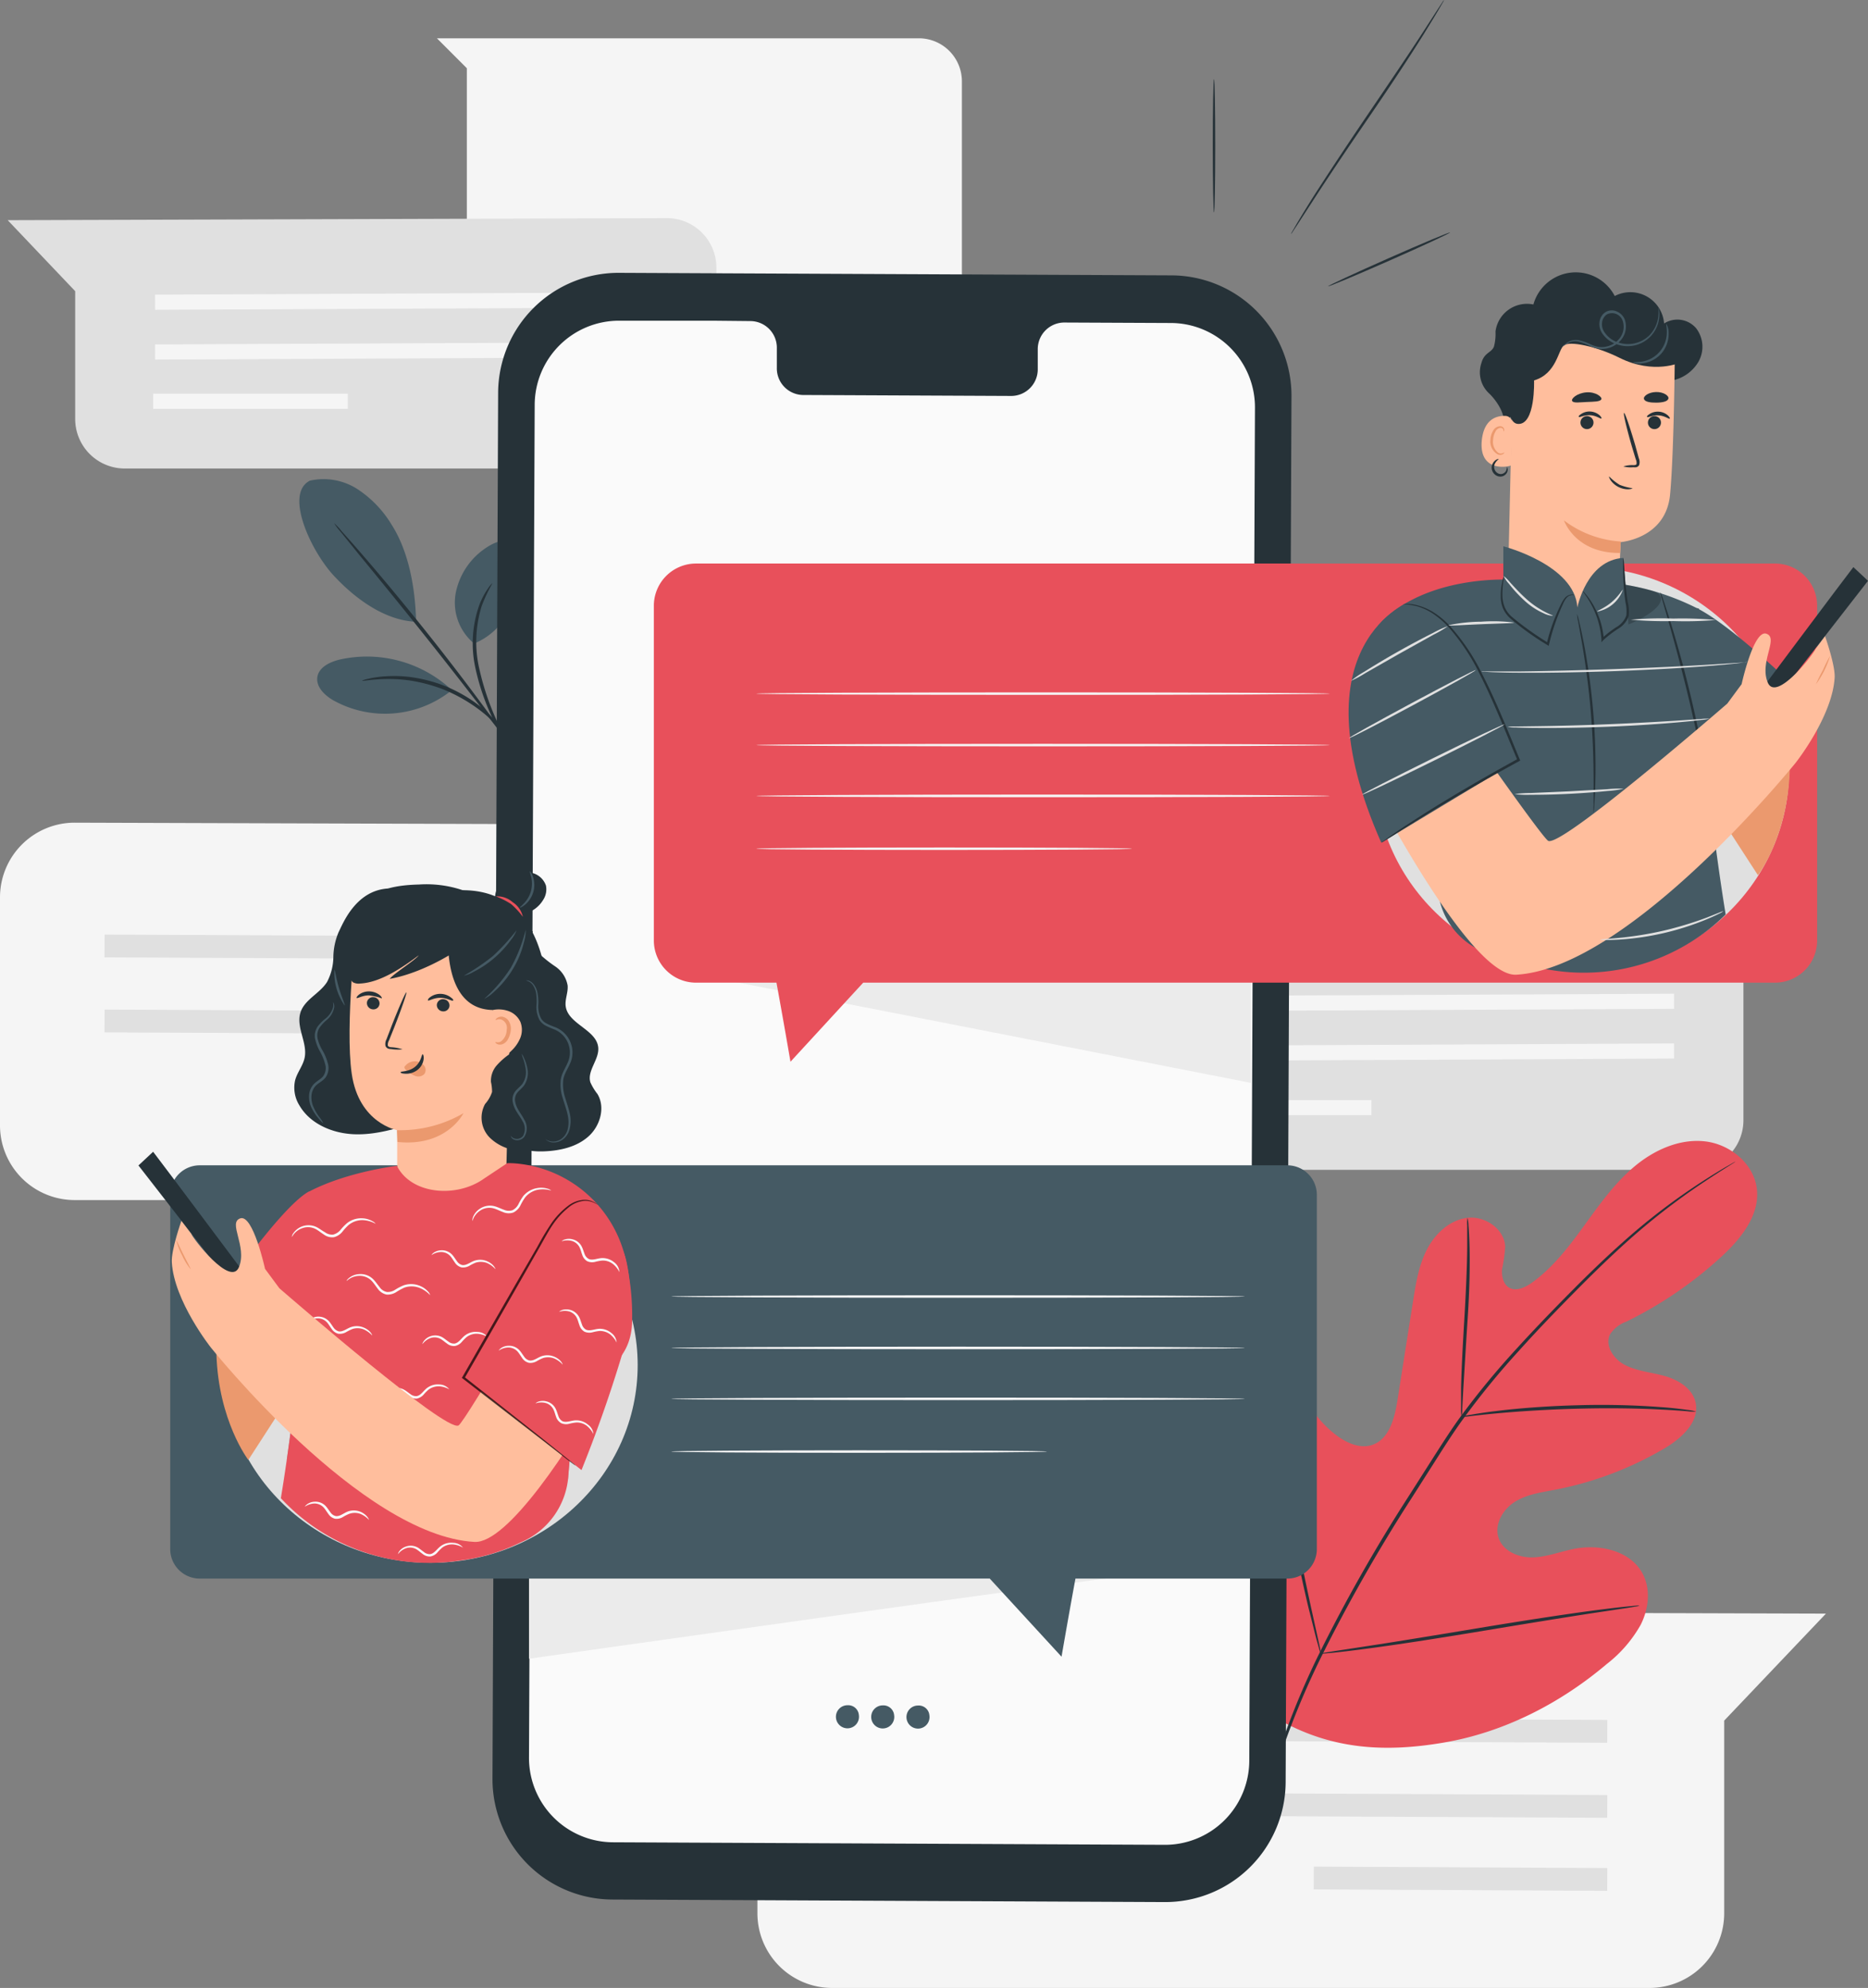 <svg xmlns="http://www.w3.org/2000/svg" viewBox="0 0 390.34 415.31"><rect x="0" y="0" width="390.34" height="415.31" fill="#808080" stroke="none"/><defs><style>.cls-1{fill:#f5f5f5;}.cls-2{fill:#e0e0e0;}.cls-3{fill:#e8505b;}.cls-4{fill:#263238;}.cls-5{fill:#455a64;}.cls-6{fill:#fafafa;}.cls-7{fill:#ebebeb;}.cls-8{fill:#eb996e;}.cls-9{fill:#ffbe9d;}.cls-10,.cls-11{opacity:0.2;}.cls-12{opacity:0.3;}.cls-13{opacity:0.7;}</style></defs><title>Asset 1</title><g id="Layer_2" data-name="Layer 2"><g id="Background_Complete" data-name="Background Complete"><path class="cls-1" d="M0,187.47v47.64a15.6,15.6,0,0,0,15.61,15.6h170.8A15.6,15.6,0,0,0,202,235.11V194.86l21.26-22.34-207.63-.65A15.6,15.6,0,0,0,0,187.47Z"/><polygon class="cls-2" points="176.84 200.73 21.84 200.01 21.86 195.25 176.86 195.96 176.84 200.73"/><polygon class="cls-2" points="176.84 216.4 21.84 215.68 21.86 210.92 176.86 211.64 176.84 216.4"/><rect class="cls-2" x="143.81" y="198.48" width="4.76" height="61.33" transform="translate(-83.67 374.2) rotate(-89.72)"/><path class="cls-1" d="M158.27,352.07v47.64a15.6,15.6,0,0,0,15.61,15.6h170.8a15.6,15.6,0,0,0,15.61-15.6V359.46l21.26-22.35-207.63-.64A15.6,15.6,0,0,0,158.27,352.07Z"/><polygon class="cls-2" points="335.85 364.09 180.86 363.37 180.87 358.61 335.87 359.32 335.85 364.09"/><polygon class="cls-2" points="335.85 379.76 180.86 379.05 180.87 374.28 335.87 375 335.85 379.76"/><rect class="cls-2" x="302.82" y="361.84" width="4.76" height="61.33" transform="translate(-88.8 695.77) rotate(-89.72)"/><path class="cls-1" d="M91.3,8H192a9,9,0,0,1,9,9V66.33a9,9,0,0,1-9,9H106.55a9,9,0,0,1-9-9V14.25Z"/><path class="cls-2" d="M149.7,55.93v31.6a10.35,10.35,0,0,1-10.35,10.35H26.06A10.36,10.36,0,0,1,15.71,87.53V60.83L1.61,46l137.71-.43A10.35,10.35,0,0,1,149.7,55.93Z"/><polygon class="cls-1" points="32.41 64.72 135.21 64.25 135.2 61.09 32.4 61.56 32.41 64.72"/><polygon class="cls-1" points="32.41 75.12 135.21 74.64 135.2 71.48 32.4 71.96 32.41 75.12"/><rect class="cls-1" x="32.41" y="81.99" width="40.68" height="3.16" transform="matrix(1, 0, 0, 1, -0.41, 0.26)"/><path class="cls-2" d="M364.31,202.44V234A10.35,10.35,0,0,1,354,244.39H240.67A10.36,10.36,0,0,1,230.32,234v-26.7l-14.1-14.82,137.71-.43A10.35,10.35,0,0,1,364.31,202.44Z"/><polygon class="cls-1" points="247.02 211.23 349.82 210.76 349.81 207.6 247.01 208.07 247.02 211.23"/><polygon class="cls-1" points="247.02 221.63 349.82 221.15 349.81 217.99 247.01 218.47 247.02 221.63"/><rect class="cls-1" x="247.02" y="228.5" width="40.68" height="3.16" transform="matrix(1, 0, 0, 1, -1.13, 1.32)"/></g><g id="Plants"><path class="cls-3" d="M267.27,359.29c-16.94-16.49-17.21-42-12.81-64.16.74-3.7,1-7.68,3.27-10.66s6.8-4.53,9.88-2.41c2.55,1.75,3.23,5.16,4.34,8.07a22,22,0,0,0,7.36,9.76c2.16,1.62,5,2.85,7.52,1.94,3.5-1.24,4.6-5.61,5.19-9.32q1.62-10.35,3.26-20.71c.58-3.7,1.19-7.48,2.91-10.8s4.8-6.17,8.48-6.58,7.71,2.33,7.86,6.07a34.84,34.84,0,0,1-.65,4.63c-.15,1.55.29,3.37,1.68,4s3.05-.13,4.34-1c4.43-3.11,7.81-7.5,11-11.89s6.36-8.9,10.49-12.41,9.46-5.95,14.81-5.38,10.45,4.76,10.94,10.18-3.42,10.23-7.42,13.91a83.87,83.87,0,0,1-19.88,13.58,6.9,6.9,0,0,0-3.39,2.62c-1.2,2.33.73,5.17,3,6.38,2.6,1.37,5.64,1.57,8.47,2.38s5.75,2.6,6.39,5.5c.9,4-2.91,7.48-6.45,9.57A71.68,71.68,0,0,1,325,311.22c-2.88.55-5.89.95-8.4,2.5s-4.37,4.67-3.48,7.49,4.17,4.22,7.11,4.15,5.74-1.19,8.63-1.77c5.4-1.08,11.9.34,14.44,5.27,1.67,3.24,1.2,7.29-.45,10.56a27.25,27.25,0,0,1-7.1,8.22c-9.72,8.23-21.41,14.22-33.88,16.38s-23.57,1.47-34.59-4.73"/><path class="cls-4" d="M264.27,375.76a164.77,164.77,0,0,1,11-29.5,335.88,335.88,0,0,1,19-33.54l5.44-8.54c1.79-2.79,3.56-5.57,5.46-8.18A167.76,167.76,0,0,1,317,281.66c4-4.39,7.9-8.4,11.6-12.13s7.24-7.12,10.58-10.08A132.68,132.68,0,0,1,356,246.65c2.1-1.35,3.76-2.35,4.89-3l1.29-.74a3,3,0,0,1,.46-.23,3.48,3.48,0,0,1-.42.29l-1.26.8c-1.11.7-2.74,1.73-4.81,3.11a141,141,0,0,0-16.63,12.94c-3.32,3-6.82,6.4-10.5,10.13s-7.59,7.76-11.54,12.15a167.79,167.79,0,0,0-11.72,14.32c-1.89,2.59-3.65,5.34-5.44,8.15s-3.59,5.65-5.43,8.53a345,345,0,0,0-19,33.45,167.62,167.62,0,0,0-11.14,29.35"/><path class="cls-4" d="M305.41,296a8.2,8.2,0,0,1-.1-1.64c0-1.05,0-2.58,0-4.46.08-3.77.36-9,.7-14.71s.56-10.93.58-14.69c0-1.88,0-3.4,0-4.45a8.46,8.46,0,0,1,.05-1.64,6.78,6.78,0,0,1,.22,1.62c.09,1.06.17,2.58.22,4.47.1,3.77,0,9-.38,14.73s-.66,10.77-.91,14.68c-.1,1.77-.18,3.26-.24,4.46A7,7,0,0,1,305.41,296Z"/><path class="cls-4" d="M354.44,294.91a10.49,10.49,0,0,1-1.94-.09c-1.23-.09-3-.23-5.24-.33-4.44-.25-10.57-.37-17.35-.2s-12.91.59-17.33,1c-2.21.2-4,.41-5.24.55a10.2,10.2,0,0,1-1.93.15,10.88,10.88,0,0,1,1.9-.42c1.22-.22,3-.51,5.22-.77,4.42-.56,10.57-1.06,17.37-1.23a167.84,167.84,0,0,1,17.39.41c2.22.16,4,.38,5.24.56A10.14,10.14,0,0,1,354.44,294.91Z"/><path class="cls-4" d="M276,345.48s-.11-.21-.24-.63-.31-1.12-.53-1.86c-.45-1.61-1-4-1.75-6.87-1.4-5.83-3.09-13.94-4.82-22.91s-3.35-17.09-4.63-22.93c-.63-2.85-1.15-5.18-1.53-6.92-.17-.76-.3-1.38-.41-1.89a2.54,2.54,0,0,1-.1-.67,2.32,2.32,0,0,1,.23.64c.15.5.32,1.11.54,1.85.45,1.61,1.05,4,1.75,6.87,1.4,5.83,3.08,13.94,4.82,22.91S272.72,330.16,274,336c.63,2.85,1.15,5.19,1.53,6.92.17.76.3,1.38.41,1.89A3.22,3.22,0,0,1,276,345.48Z"/><path class="cls-4" d="M342.59,335.46a3.22,3.22,0,0,1-.67.15l-1.94.32L332.85,337c-6,.92-14.32,2.28-23.48,3.8s-17.49,2.81-23.53,3.6c-3,.4-5.47.7-7.16.87l-2,.18a2.52,2.52,0,0,1-.68,0,2.45,2.45,0,0,1,.67-.16l1.93-.31,7.13-1.09c6-.91,14.32-2.28,23.49-3.8s17.49-2.8,23.52-3.6c3-.39,5.47-.69,7.17-.86l1.95-.19A2.3,2.3,0,0,1,342.59,335.46Z"/><path class="cls-5" d="M99.05,134.43a11.1,11.1,0,0,1-3.83-10.5,14.75,14.75,0,0,1,6.36-9.49c1.49-1,3.34-1.83,5.08-1.32a4.76,4.76,0,0,1,3.08,3.71,9.68,9.68,0,0,1-.58,5c-1.9,5.48-4.74,10.44-10.11,12.62"/><path class="cls-5" d="M94,143.79a26,26,0,0,0-23-6c-2,.48-4.35,1.56-4.68,3.63s1.51,3.84,3.33,4.89a22.25,22.25,0,0,0,24.61-2"/><path class="cls-5" d="M64.62,100.45a13.05,13.05,0,0,1,10.07,1.73,23.25,23.25,0,0,1,7.2,7.53c3.62,5.72,4.9,13.41,5.06,20.19-7.52-.31-14-6.22-17-9.42-4.85-5.06-10.55-17.16-5.31-20"/><path class="cls-4" d="M105.35,154a27.69,27.69,0,0,1-1.88-2.84,47.66,47.66,0,0,1-4.23-12.07,24,24,0,0,1,.93-12.73,16,16,0,0,1,1.82-3.45,4.47,4.47,0,0,1,.93-1.09,32.63,32.63,0,0,0-2.24,4.72A25.18,25.18,0,0,0,100,139a55.19,55.19,0,0,0,4,12"/><path class="cls-4" d="M105.42,154.11l-3.92-5.05c-3.29-4.27-7.86-10.16-13-16.6s-9.85-12.2-13.28-16.36l-4-4.95a14.29,14.29,0,0,1-1.42-1.87A12.94,12.94,0,0,1,71.41,111c1,1.11,2.47,2.75,4.23,4.79,3.54,4.08,8.33,9.8,13.47,16.24s9.63,12.39,12.82,16.75c1.59,2.17,2.87,3.95,3.72,5.19"/><path class="cls-4" d="M75.66,142.21a4.62,4.62,0,0,1,1.3-.4,12.62,12.62,0,0,1,1.57-.3,17.15,17.15,0,0,1,2.11-.22,26.64,26.64,0,0,1,5.52.21,31.52,31.52,0,0,1,6.56,1.71,31,31,0,0,1,6,3.17,27.44,27.44,0,0,1,4.21,3.57,18.36,18.36,0,0,1,1.4,1.6,11.16,11.16,0,0,1,1,1.28c.49.73.42,1.07.37,1.1a43.65,43.65,0,0,0-3.11-3.6A30.77,30.77,0,0,0,98.32,147a33.73,33.73,0,0,0-5.88-3.05,34.18,34.18,0,0,0-6.38-1.72,30.66,30.66,0,0,0-5.4-.37C77.57,141.9,75.69,142.36,75.66,142.21Z"/></g><g id="Device"><path class="cls-4" d="M243.41,397.37l-115.5-.53a25.16,25.16,0,0,1-25-25.27L104.09,82A25.16,25.16,0,0,1,129.37,57l115.5.53a25.16,25.16,0,0,1,25,25.27l-1.22,289.56A25.16,25.16,0,0,1,243.41,397.37Z"/><path class="cls-6" d="M244.7,67.48l-22.39-.1A5.56,5.56,0,0,0,216.85,73l0,4.06a5.56,5.56,0,0,1-5.46,5.66l-43.65-.2a5.56,5.56,0,0,1-5.41-5.71V72.79a5.56,5.56,0,0,0-5.41-5.71L149,67,129.43,67a17.62,17.62,0,0,0-17.7,17.55l-1.19,282.63a17.63,17.63,0,0,0,17.54,17.7l115.27.53a17.62,17.62,0,0,0,17.7-17.55l1.19-282.63A17.63,17.63,0,0,0,244.7,67.48Z"/><path class="cls-5" d="M179.47,358.3a2.41,2.41,0,1,1-2.37-2.05A2.23,2.23,0,0,1,179.47,358.3Z"/><path class="cls-5" d="M186.84,358.33a2.41,2.41,0,1,1-2.37-2.05A2.25,2.25,0,0,1,186.84,358.33Z"/><path class="cls-5" d="M194.21,358.37a2.41,2.41,0,1,1-2.37-2.06A2.23,2.23,0,0,1,194.21,358.37Z"/><path class="cls-7" d="M146.19,203.74c1.87.27,115.18,22.49,115.18,22.49V203.74Z"/><path class="cls-7" d="M110.54,346.53s123.25-17.44,122.18-16.9-122.18,0-122.18,0Z"/><path class="cls-4" d="M253.68,16.54c.14,0,.26,6.23.26,13.92s-.12,13.92-.26,13.92-.26-6.23-.26-13.92S253.53,16.54,253.68,16.54Z"/><path class="cls-4" d="M303,48.57c.06.13-5.6,2.76-12.63,5.86s-12.78,5.51-12.84,5.38,5.6-2.75,12.63-5.86S302.94,48.44,303,48.57Z"/><path class="cls-4" d="M301.75,0a2.41,2.41,0,0,1-.27.53L300.63,2c-.75,1.28-1.87,3.1-3.26,5.35-2.8,4.49-6.83,10.6-11.4,17.26s-8.64,12.72-11.51,17.16L271.06,47c-.38.58-.7,1.05-.94,1.43a2.14,2.14,0,0,1-.36.47,3.73,3.73,0,0,1,.27-.53c.22-.38.51-.87.85-1.47.75-1.28,1.87-3.11,3.27-5.36C277,37.09,281,31,285.54,24.32s8.64-12.72,11.52-17.16l3.4-5.26.93-1.42A3.06,3.06,0,0,1,301.75,0Z"/></g><g id="Speech_Bubbles" data-name="Speech Bubbles"><path class="cls-3" d="M370.89,117.73H145.45a8.82,8.82,0,0,0-8.82,8.82v69.93a8.81,8.81,0,0,0,8.82,8.81h16.8c1.35,7.31,2.93,16.52,2.93,16.52l15.2-16.52H370.89a8.81,8.81,0,0,0,8.82-8.81V126.55A8.82,8.82,0,0,0,370.89,117.73Z"/><path class="cls-1" d="M277.88,155.66c0,.15-26.83.26-59.92.26s-59.93-.11-59.93-.26,26.82-.26,59.93-.26S277.88,155.52,277.88,155.66Z"/><path class="cls-1" d="M277.88,144.91c0,.15-26.83.26-59.92.26s-59.93-.11-59.93-.26,26.82-.26,59.93-.26S277.88,144.77,277.88,144.91Z"/><path class="cls-1" d="M277.88,166.29c0,.15-26.83.26-59.92.26s-59.93-.11-59.93-.26S184.85,166,218,166,277.88,166.15,277.88,166.29Z"/><path class="cls-1" d="M236.53,177.31c0,.14-17.57.26-39.25.26s-39.25-.12-39.25-.26,17.57-.26,39.25-.26S236.53,177.16,236.53,177.31Z"/><path class="cls-5" d="M269,243.45H41.74a6.17,6.17,0,0,0-6.17,6.17v74a6.17,6.17,0,0,0,6.17,6.17H206.82l15,16.32s1.58-9.17,2.91-16.32H269a6.17,6.17,0,0,0,6.17-6.17v-74A6.17,6.17,0,0,0,269,243.45Z"/><path class="cls-1" d="M260.12,281.61c0,.14-26.84.26-59.93.26s-59.93-.12-59.93-.26,26.83-.27,59.93-.27S260.12,281.46,260.12,281.61Z"/><path class="cls-1" d="M260.12,270.86c0,.14-26.84.26-59.93.26s-59.93-.12-59.93-.26,26.83-.26,59.93-.26S260.12,270.71,260.12,270.86Z"/><path class="cls-1" d="M260.12,292.24c0,.14-26.84.26-59.93.26s-59.93-.12-59.93-.26,26.83-.26,59.93-.26S260.12,292.09,260.12,292.24Z"/><path class="cls-1" d="M218.77,303.25c0,.14-17.58.26-39.25.26s-39.26-.12-39.26-.26,17.58-.26,39.26-.26S218.77,303.1,218.77,303.25Z"/></g><g id="Character_2" data-name="Character 2"><path class="cls-4" d="M314.22,88.07c.14-1.84-1.5-4.37-3-5.83a6,6,0,0,1-1.67-6.37c.61-2.27,2.05-2.1,2.62-3.44a10.19,10.19,0,0,0,.33-3.18,6.64,6.64,0,0,1,7.92-5.64,9.19,9.19,0,0,1,17-1.77,7.07,7.07,0,0,1,10.31,5.74,5.16,5.16,0,0,1,6.7,1,6.35,6.35,0,0,1,.48,7,8.29,8.29,0,0,1-6,4,12.2,12.2,0,0,1-7.22-1.31,23.38,23.38,0,0,1-5.91-4.47"/><ellipse class="cls-2" cx="330.57" cy="160.71" rx="43.29" ry="42.28"/><path class="cls-8" d="M374,160.74l-4.79-12.29-17.18,10.79,15.31,23.6S373.6,174.76,374,160.74Z"/><path class="cls-9" d="M326.63,134.14h0a11.53,11.53,0,0,0,11.57-10.89c.25-5.09.46-10,.46-10s9.45-.69,10.32-9.92,1-30.59,1-30.59h0a32.75,32.75,0,0,0-32.9,1.43l-.9.57-1.09,47.8A11.52,11.52,0,0,0,326.63,134.14Z"/><path class="cls-4" d="M332.05,87a1.35,1.35,0,0,1,.86,1.71,1.36,1.36,0,1,1-.86-1.71Z"/><path class="cls-4" d="M334.64,87.43c-.16.15-1-.6-2.32-.68s-2.26.52-2.39.35.1-.36.52-.64a3.1,3.1,0,0,1,1.93-.48,3.2,3.2,0,0,1,1.83.74C334.59,87.07,334.71,87.37,334.64,87.43Z"/><path class="cls-4" d="M346.15,87a1.35,1.35,0,0,1,.86,1.71,1.36,1.36,0,1,1-.86-1.71Z"/><path class="cls-4" d="M348.91,87.46c-.16.15-1-.6-2.32-.68s-2.26.52-2.39.34.1-.35.52-.64a3.17,3.17,0,0,1,1.93-.47,3.13,3.13,0,0,1,1.83.74C348.86,87.09,349,87.39,348.91,87.46Z"/><path class="cls-4" d="M339.21,97.45a6.14,6.14,0,0,1,2.11-.27c.34,0,.61-.06.65-.24a1.83,1.83,0,0,0-.16-1c-.27-.87-.53-1.75-.81-2.67-1.1-3.8-1.84-6.93-1.64-7s1.24,3,2.35,6.78c.25.92.5,1.81.74,2.68a2.12,2.12,0,0,1,.08,1.4.88.88,0,0,1-.63.48,2,2,0,0,1-.58,0A6.44,6.44,0,0,1,339.21,97.45Z"/><path class="cls-8" d="M338.69,113.13a21.89,21.89,0,0,1-11.88-4.41s2.33,6.89,11.71,6.8Z"/><path class="cls-9" d="M315.94,88.32a1.41,1.41,0,0,0-1.32-1.43c-1.74-.08-4.6.55-5,5.31-.52,6.8,6.12,5.23,6.15,5S315.91,91,315.94,88.32Z"/><path class="cls-8" d="M314.35,94.53s-.13.08-.34.15a1.17,1.17,0,0,1-.89-.05A2.9,2.9,0,0,1,312,91.9a3.87,3.87,0,0,1,.46-1.67,1.37,1.37,0,0,1,1-.84.61.61,0,0,1,.68.37c.08.2,0,.33.06.35s.15-.1.12-.39a.8.8,0,0,0-.24-.45.92.92,0,0,0-.65-.22A1.69,1.69,0,0,0,312,90a3.91,3.91,0,0,0-.56,1.87A3.06,3.06,0,0,0,313,94.94a1.29,1.29,0,0,0,1.11-.09C314.32,94.69,314.37,94.55,314.35,94.53Z"/><path class="cls-4" d="M328.55,83.81c.34.44,1.52.23,3.06.17s2.73-.07,3-.54-1.16-1.63-3.14-1.47S328.17,83.36,328.55,83.81Z"/><path class="cls-4" d="M343.53,83.36c.18.59,1.31.77,2.56.76s2.37-.23,2.54-.83-1-1.42-2.57-1.39S343.34,82.78,343.53,83.36Z"/><path class="cls-4" d="M351.29,75.67s-5.61,2.71-12.9-.93c-4.79-2.39-10.37-3.55-11.6-2.59s-1.49,5.89-6.23,7.33c0,0,.33,9.41-3.42,9.08s-1.41-14.91-1.41-14.91l9.18-4.48,10-1.9,9.44,1.33,7.3,2Z"/><path class="cls-5" d="M288.48,130.11c9.81-10.08,27.07-9,27.07-9l14.31,10.24,8.11-9.44A52.35,52.35,0,0,1,354.48,127l.56.17v.11c6.27,3.41,15.16,11.58,23.63,19.52l-10.13,9.4-11.22,9.95a.26.26,0,0,1,0,.2c-.11.6,1.56,14.3,3.28,24.7a42.22,42.22,0,0,1-37.68,11.39c-4.59-.81-6.81-1.93-11.06-3a15.38,15.38,0,0,1-11.39-13.56h0c-.76-8.72-1.35-19.52-1.35-19.52"/><path class="cls-4" d="M346.94,123.69a11.27,11.27,0,0,1,.62,1.61c.36,1,.86,2.57,1.45,4.46,1.18,3.78,2.69,9.05,4.11,14.93s2.48,11.26,3.16,15.16c.34,2,.59,3.54.74,4.64a12.81,12.81,0,0,1,.19,1.71,10.37,10.37,0,0,1-.39-1.68c-.23-1.17-.53-2.72-.9-4.6-.77-3.88-1.89-9.24-3.31-15.11s-2.86-11.14-3.95-14.95l-1.3-4.5A12.34,12.34,0,0,1,346.94,123.69Z"/><path class="cls-4" d="M356.15,159.74c-.09-.11,4.19-3.75,9.56-8.12s9.79-7.83,9.88-7.72S371.4,147.65,366,152,356.24,159.85,356.15,159.74Z"/><path class="cls-10" d="M301.42,144l-8.77,28.87,3.26,1.7,3.22-8.17S302.44,149.21,301.42,144Z"/><g class="cls-11"><path d="M346,123.7c4.73,2.5-7.13,8.5-12.48,8.34l3.89-10.26S344.4,122.87,346,123.7Z"/></g><path class="cls-5" d="M314.14,121.78v-7.65s14.93,3.84,15.47,12.78c0,0,1.9-9.88,9.6-10.35l1.08,13.89-9,7.79h-9.08l-7.18-6.2-.94-9.65"/><path class="cls-4" d="M333,169.77a11,11,0,0,1,0-1.64c0-1.06,0-2.59,0-4.48,0-3.77-.1-9-.57-14.73s-1.23-10.91-1.87-14.63c-.31-1.79-.58-3.28-.78-4.4a9,9,0,0,1-.24-1.63,10.73,10.73,0,0,1,.44,1.58c.26,1,.58,2.53.95,4.38a137.4,137.4,0,0,1,2,14.66,135.58,135.58,0,0,1,.43,14.78c-.05,1.89-.13,3.42-.21,4.47A9.21,9.21,0,0,1,333,169.77Z"/><path class="cls-4" d="M328.93,124.34a1.76,1.76,0,0,0-.89.08c-.57.18-1.08.89-1.5,1.91a43.07,43.07,0,0,0-2.84,8.26l-.08.34-.3-.18c-.89-.54-1.81-1.12-2.73-1.75a52.69,52.69,0,0,1-4.84-3.68,6,6,0,0,1-1.65-2.15,6.55,6.55,0,0,1-.5-2.31,13,13,0,0,1,.33-3.34,4.74,4.74,0,0,1,.33-1.19,8.15,8.15,0,0,1-.13,1.22,16.09,16.09,0,0,0-.17,3.29,6.83,6.83,0,0,0,.53,2.15,5.71,5.71,0,0,0,1.58,2c1.41,1.18,3.05,2.41,4.81,3.61q1.38.93,2.7,1.74l-.38.16a38.47,38.47,0,0,1,3-8.29,6.22,6.22,0,0,1,.79-1.28,2,2,0,0,1,1-.65C328.62,124.07,329,124.33,328.93,124.34Z"/><path class="cls-4" d="M339.21,116.56a6.13,6.13,0,0,1,.14,1.19l.24,3.26c.11,1.37.27,3,.55,4.79a7.84,7.84,0,0,1,.18,2.94,5,5,0,0,1-2,2.5,22.09,22.09,0,0,0-3.29,2.5l-.39.45,0-.6a18,18,0,0,0-2.21-7.45c-.95-1.7-1.73-2.57-1.67-2.62s.23.18.59.59A14.05,14.05,0,0,1,332.7,126a17,17,0,0,1,2.44,7.57l-.44-.15a20.12,20.12,0,0,1,3.35-2.58,4.65,4.65,0,0,0,1.78-2.22,8,8,0,0,0-.16-2.74c-.26-1.81-.39-3.46-.45-4.84s-.08-2.5-.08-3.27A5,5,0,0,1,339.21,116.56Z"/><path class="cls-4" d="M387.28,118.48c-.61.71-22.6,30.11-22.6,30.11l3.1,1.75,22.56-29Z"/><path class="cls-9" d="M299,141.72s23.13,33.29,24.53,33.95c2.74,1.29,34.38-26.06,37.4-28.67.42-.56,1.27-1.73,3-4.06,0,0,2.5-11.43,5.16-10.55s-1.46,5.81.28,10.15,9.68-6,10-6.95l2-2.67s2.15,6.09,2,8.63c-.47,8.15-8.18,17.85-8.18,17.85s-34.63,42.89-58.35,44.23c-6.83.38-19-19-27.09-33.54a19.89,19.89,0,0,1,5.67-25.76Z"/><path class="cls-8" d="M379.44,143a32,32,0,0,1,1.48-3,31.26,31.26,0,0,1,1.5-3,19,19,0,0,1-3,6Z"/><path class="cls-5" d="M295,125.47s-24.83,8.83-6.37,50.58l28.66-17.3L313.25,149Z"/><path class="cls-4" d="M293.13,126.19a8.81,8.81,0,0,1,3,.26,12,12,0,0,1,3.26,1.37,17.47,17.47,0,0,1,3.62,3,43.4,43.4,0,0,1,6.74,10.07c2.1,4.06,4.06,8.68,6.07,13.54.6,1.46,1.19,2.89,1.76,4.25l.09.22-.21.11c-8.29,4.52-15.51,8.75-20.61,11.92-2.56,1.58-4.59,2.88-6,3.78l-1.6,1a3.43,3.43,0,0,1-.58.34,2.9,2.9,0,0,1,.52-.42c.35-.25.87-.63,1.56-1.11,1.36-1,3.37-2.29,5.9-3.92,5.06-3.25,12.26-7.54,20.55-12.08l-.11.33c-.56-1.36-1.16-2.79-1.76-4.25-2-4.85-3.95-9.47-6-13.52a44,44,0,0,0-6.58-10,18,18,0,0,0-3.5-3,12.34,12.34,0,0,0-3.16-1.43A19.77,19.77,0,0,0,293.13,126.19Z"/><path class="cls-5" d="M346.54,64.3a1.3,1.3,0,0,1,.12.43,5.31,5.31,0,0,1,.07,1.3,6.63,6.63,0,0,1-8.57,6,5.92,5.92,0,0,1-3.42-2.48,3.46,3.46,0,0,1-.51-2.26,2.87,2.87,0,0,1,1.22-2.06,2.54,2.54,0,0,1,2.4-.16,3.07,3.07,0,0,1,1.65,1.65,4.4,4.4,0,0,1-.66,4.16,5.21,5.21,0,0,1-6.56,1.42,11.24,11.24,0,0,0-2.47-.95,3.09,3.09,0,0,0-1.91.21,10.39,10.39,0,0,0-1.42.93,1.71,1.71,0,0,1,.29-.34,2.61,2.61,0,0,1,.41-.37,3.27,3.27,0,0,1,.63-.41,3.32,3.32,0,0,1,2.05-.3,11.42,11.42,0,0,1,2.57.89,6.77,6.77,0,0,0,1.44.48,4.38,4.38,0,0,0,1.61,0,4.72,4.72,0,0,0,3-1.82,3.88,3.88,0,0,0,.57-3.67,2.35,2.35,0,0,0-3.28-1.26,2.4,2.4,0,0,0-1,1.7,2.93,2.93,0,0,0,.44,1.93,5.44,5.44,0,0,0,3.11,2.28,6.42,6.42,0,0,0,6.29-1.49A6.74,6.74,0,0,0,346.53,66,14.1,14.1,0,0,0,346.54,64.3Z"/><path class="cls-4" d="M341.13,102c0,.06-.3.19-.85.22a4.45,4.45,0,0,1-2.08-.48,4.39,4.39,0,0,1-1.62-1.38c-.31-.46-.39-.79-.33-.82a11.48,11.48,0,0,0,2.18,1.74A11.74,11.74,0,0,0,341.13,102Z"/><path class="cls-4" d="M314.91,97.59s.33.44,0,1.13a1.62,1.62,0,0,1-1,.8,1.71,1.71,0,0,1-1.55-.4,1.89,1.89,0,0,1-.66-1.45,2,2,0,0,1,.46-1.2c.48-.57,1-.62,1-.56s-.36.25-.68.77a1.55,1.55,0,0,0,.24,2,1.32,1.32,0,0,0,1.1.34,1.39,1.39,0,0,0,.82-.54C314.92,98,314.83,97.6,314.91,97.59Z"/><path class="cls-5" d="M348.19,67.67a3.39,3.39,0,0,1,.48,1.83,6.26,6.26,0,0,1-1.49,4.33,6.19,6.19,0,0,1-4.07,2.08,3.28,3.28,0,0,1-1.89-.21c0-.09.73,0,1.84-.15a6.18,6.18,0,0,0,5.24-6C348.33,68.38,348.1,67.69,348.19,67.67Z"/><path class="cls-2" d="M314.37,151.34c.06.12-6.53,3.52-14.73,7.57s-14.89,7.23-15,7.1,6.53-3.51,14.73-7.57S314.3,151.21,314.37,151.34Z"/><path class="cls-2" d="M308.36,140c.07.13-5.8,3.41-13.11,7.34s-13.29,7-13.36,6.87,5.8-3.41,13.11-7.33S308.29,139.87,308.36,140Z"/><path class="cls-2" d="M302.55,130.82a21.3,21.3,0,0,1-2.93,1.74l-7.18,4-7.14,4.07a22.75,22.75,0,0,1-3,1.61,20.33,20.33,0,0,1,2.82-1.93c1.78-1.12,4.27-2.63,7.07-4.21s5.38-2.93,7.26-3.87A21,21,0,0,1,302.55,130.82Z"/><path class="cls-2" d="M324.51,128.65a4.7,4.7,0,0,1-1.93-.52,14.6,14.6,0,0,1-4-2.63,27.84,27.84,0,0,1-3.26-3.53,6.62,6.62,0,0,1-1.13-1.64,8.41,8.41,0,0,1,1.41,1.4c.83.9,1.95,2.15,3.32,3.38a18.58,18.58,0,0,0,3.86,2.69C323.81,128.35,324.54,128.58,324.51,128.65Z"/><path class="cls-2" d="M339.1,123.24a7,7,0,0,1-5.38,4.53c-.05-.15,1.49-.67,3-1.93S339,123.16,339.1,123.24Z"/><path class="cls-2" d="M365.1,138.29a2.93,2.93,0,0,1-.55.1l-1.61.2c-1.4.15-3.43.35-5.94.54-5,.4-11.95.8-19.62,1.08s-14.63.37-19.66.33c-2.51,0-4.55-.07-6-.12l-1.62-.09a2.18,2.18,0,0,1-.57-.06,2.34,2.34,0,0,1,.57,0l1.62,0,6,0c5-.06,12-.22,19.64-.49s14.6-.61,19.62-.91l5.94-.38,1.62-.1A2,2,0,0,1,365.1,138.29Z"/><path class="cls-2" d="M357.21,150.14a9.23,9.23,0,0,1-1.65.26c-1.06.14-2.6.3-4.5.47-3.81.35-9.08.72-14.92.95s-11.12.3-14.94.26c-1.91,0-3.46-.06-4.53-.11a9.22,9.22,0,0,1-1.66-.12,9.91,9.91,0,0,1,1.66-.08l4.53-.06c3.82-.05,9.1-.17,14.92-.41s11.1-.54,14.91-.79l4.51-.31A11.64,11.64,0,0,1,357.21,150.14Z"/><path class="cls-2" d="M339.28,164.77a19.45,19.45,0,0,1-3.31.47c-2.06.21-4.9.44-8.05.6s-6,.21-8.07.2a20.18,20.18,0,0,1-3.35-.14,24.25,24.25,0,0,1,3.34-.23l8.05-.35,8.05-.45A22.82,22.82,0,0,1,339.28,164.77Z"/><path class="cls-2" d="M316.37,130.06c0,.15-3.07.19-6.85.35s-6.84.37-6.85.22a32.92,32.92,0,0,1,6.83-.75A34.55,34.55,0,0,1,316.37,130.06Z"/><path class="cls-2" d="M358.55,129.52a73.56,73.56,0,0,1-8.88.23,78.15,78.15,0,0,1-8.89-.29,73.67,73.67,0,0,1,8.89-.23A77.89,77.89,0,0,1,358.55,129.52Z"/><path class="cls-2" d="M360.09,190.37a3.92,3.92,0,0,1-.91.53c-.6.31-1.49.72-2.6,1.18a57.12,57.12,0,0,1-18.32,4.22c-1.21.07-2.18.09-2.86.08a4.45,4.45,0,0,1-1-.07c0-.09,1.49-.14,3.88-.37a73.43,73.43,0,0,0,9.25-1.49,74.44,74.44,0,0,0,9-2.71C358.69,190.9,360.05,190.3,360.09,190.37Z"/></g><g id="Character_1" data-name="Character 1"><ellipse class="cls-2" cx="89.96" cy="285.19" rx="43.29" ry="41.3"/><path class="cls-4" d="M81.14,185.62c-6.87.36-9.56,7.52-10.38,9.11a13.88,13.88,0,0,0-1.1,5.24,11.5,11.5,0,0,1-1.32,5.18c-1.51,2.41-4.69,3.65-5.55,6.37-1,3.06,1.53,6.34.86,9.49-.36,1.69-1.59,3.08-2,4.76a7,7,0,0,0,.93,5.19c2.25,3.87,6.93,5.82,11.41,6s8.86-1.18,13.14-2.51"/><path class="cls-4" d="M111.36,194.52a4.28,4.28,0,0,0,1,4.42,26.59,26.59,0,0,0,3.72,3,6.08,6.08,0,0,1,2.53,3.93c.14,1.46-.6,2.91-.4,4.37.51,3.74,6.48,4.87,6.8,8.63.21,2.51-2.36,4.81-1.65,7.23a11.53,11.53,0,0,0,1.49,2.46c1.69,2.82.55,6.7-1.91,8.88s-5.87,2.95-9.15,3.09c-2.75.13-5.89-.32-7.51-2.56-1.49-2-1.19-4.83-.89-7.34,1.39-11.71,1.15-23.56.91-35.35"/><path class="cls-9" d="M83,248.75c0-6.16,0-12.64,0-12.64S75,234.7,73.5,224.33c-1.45-9.88,1-31.15,1-31.15h0c11.47-4.52,24.38-2.77,32.42,6.46h0l-1.25,50c-.15,5.8-5.25,10.3-11.47,10.1h0C87.94,259.53,82.9,254.61,83,248.75Z"/><path class="cls-4" d="M76.67,209.51a1.33,1.33,0,0,0,1.26,1.36,1.27,1.27,0,0,0,1.38-1.18,1.32,1.32,0,0,0-1.26-1.36A1.26,1.26,0,0,0,76.67,209.51Z"/><path class="cls-4" d="M74.53,208.49c.17.17,1.18-.56,2.61-.54,2.69.39,2.64.8,2.62.57.08-.07-.09-.39-.54-.73a3.71,3.71,0,0,0-2.1-.67,3.51,3.51,0,0,0-2.07.64C74.61,208.1,74.45,208.41,74.53,208.49Z"/><path class="cls-4" d="M91.28,209.93a1.34,1.34,0,0,0,1.27,1.36,1.27,1.27,0,0,0,1.38-1.18,1.33,1.33,0,0,0-1.26-1.36A1.28,1.28,0,0,0,91.28,209.93Z"/><path class="cls-4" d="M89.43,209c.16.17,1.18-.56,2.6-.54s2.47.75,2.63.58-.09-.4-.54-.73a3.66,3.66,0,0,0-2.1-.68,3.56,3.56,0,0,0-2.08.65C89.5,208.59,89.35,208.9,89.43,209Z"/><path class="cls-4" d="M84.12,219.22a9.65,9.65,0,0,0-2.31-.44c-.37,0-.71-.12-.77-.37a1.91,1.91,0,0,1,.26-1.08l1.11-2.76c1.54-3.94,2.66-7.18,2.5-7.24s-1.54,3.08-3.08,7c-.37,1-.73,1.89-1.06,2.78a2.07,2.07,0,0,0-.21,1.43,1,1,0,0,0,.59.54,2.57,2.57,0,0,0,.62.09A9,9,0,0,0,84.12,219.22Z"/><path class="cls-8" d="M82.94,236.11a26.29,26.29,0,0,0,13.9-3.54s-3.44,7.07-13.79,6Z"/><path class="cls-8" d="M84.69,222.67a2.58,2.58,0,0,1,2.31-.93,2.38,2.38,0,0,1,1.62.89,1.48,1.48,0,0,1,.09,1.7,1.73,1.73,0,0,1-1.88.46A5.56,5.56,0,0,1,85,223.68a1.63,1.63,0,0,1-.4-.43.45.45,0,0,1,0-.53"/><path class="cls-4" d="M88.31,220.26c-.23,0-.25,1.53-1.59,2.62s-3,.89-3,1.11.36.3,1.06.33a3.85,3.85,0,0,0,2.51-.84,3.37,3.37,0,0,0,1.23-2.2C88.59,220.64,88.42,220.25,88.31,220.26Z"/><path class="cls-4" d="M102.43,192.26c-3.78,5.4-13.81,11-21,12.24.83-1.11,5.24-3.82,6.08-4.93-3.25,2.43-7.91,5.68-12.23,5.9a2.54,2.54,0,0,1-1.48-.23,2,2,0,0,1-.75-1.62,43.28,43.28,0,0,1,.29-9.38,10.41,10.41,0,0,1,3.74-6.69c2.76-2.14,6.72-2.67,10.45-2.76A23.72,23.72,0,0,1,96.76,186c2.86,1.13,5.31,3.36,5.72,6"/><path class="cls-4" d="M113.29,216.45a57.4,57.4,0,0,0,1-6.92c.31-5.34-1.23-25.05-19.65-23.46l-.74,5.6S91.09,210.87,103,211a21.33,21.33,0,0,0,6,11.28s3.12-.09,4.24-5.84"/><path class="cls-9" d="M103,211a6.15,6.15,0,0,1,3.32.25,4.36,4.36,0,0,1,2.42,2.24,4.56,4.56,0,0,1,0,3.31,7.68,7.68,0,0,1-1.92,2.76,5.19,5.19,0,0,1-2,1.31,2.46,2.46,0,0,1-2.3-.38"/><path class="cls-8" d="M103.53,217.73c-.13,0,.35.71,1.36.45a2.16,2.16,0,0,0,1.26-1.08,5,5,0,0,0,.58-1.83,3,3,0,0,0-.45-2,1.94,1.94,0,0,0-1.44-.88c-1,0-1.38.69-1.26.71s.49-.28,1.17-.11a1.87,1.87,0,0,1,1.13,2.15,3.13,3.13,0,0,1-1.19,2.43C104.05,217.93,103.6,217.63,103.53,217.73Z"/><path class="cls-4" d="M105,190.23a6.28,6.28,0,0,0,8.5-2.23,4,4,0,0,0,.58-3,4.11,4.11,0,0,0-3.09-2.68,6.29,6.29,0,0,0-5.81,1.39,5.55,5.55,0,0,0-1.49,5.7,4.93,4.93,0,0,0,4.77,3.29"/><path class="cls-4" d="M106.68,220.08a14.69,14.69,0,0,0-2.86,2.47,4.91,4.91,0,0,0-1.23,3.48,9.45,9.45,0,0,1,.23,2.1,7.05,7.05,0,0,1-1.45,2.5,5.93,5.93,0,0,0,.93,7,9.66,9.66,0,0,0,6.81,2.76,6.9,6.9,0,0,0,4.18-1c1.72-1.21,2.38-3.47,2.42-5.57"/><path class="cls-5" d="M107.93,194.36a6.46,6.46,0,0,1-1.08,1.89,21.76,21.76,0,0,1-3.55,3.88,21.32,21.32,0,0,1-4.37,2.92,6.71,6.71,0,0,1-2,.79,47,47,0,0,0,6.06-4.1A45.35,45.35,0,0,0,107.93,194.36Z"/><path class="cls-5" d="M109.84,194.26a8,8,0,0,1-.34,2.52,19.92,19.92,0,0,1-2.34,5.69,20.58,20.58,0,0,1-3.93,4.74,8.17,8.17,0,0,1-2.07,1.48,31.6,31.6,0,0,0,5.56-6.48A31.49,31.49,0,0,0,109.84,194.26Z"/><path class="cls-5" d="M69.87,202.6c.15,0,.35,1.72.95,3.76s1.34,3.62,1.2,3.7a11.91,11.91,0,0,1-2.15-7.46Z"/><path class="cls-5" d="M114,238a2.89,2.89,0,0,0,1.53.49,3.08,3.08,0,0,0,1.76-.55,3.55,3.55,0,0,0,1.33-2,6.53,6.53,0,0,0,0-3c-.21-1.08-.64-2.2-1-3.43a9.08,9.08,0,0,1-.44-4c.23-1.46,1.18-2.65,1.64-4a5.2,5.2,0,0,0-3-6.45,17.53,17.53,0,0,1-1.72-.75,3.4,3.4,0,0,1-1.37-1.23,5.8,5.8,0,0,1-.62-3.14,10.77,10.77,0,0,0-.1-2.54,4.34,4.34,0,0,0-.75-1.73,2.48,2.48,0,0,0-1.35-.83,1,1,0,0,1,.44,0,2.11,2.11,0,0,1,1.06.67,4.11,4.11,0,0,1,.88,1.79,10.28,10.28,0,0,1,.19,2.61,5.39,5.39,0,0,0,.62,2.91c.55.92,1.72,1.3,2.9,1.77a5.67,5.67,0,0,1,3.34,7.06c-.52,1.44-1.43,2.58-1.63,3.89a8.73,8.73,0,0,0,.4,3.81c.35,1.2.77,2.35,1,3.48A7,7,0,0,1,119,236a3.88,3.88,0,0,1-1.53,2.16,3.3,3.3,0,0,1-1.93.52,2.36,2.36,0,0,1-1.2-.4A1,1,0,0,1,114,238Z"/><path class="cls-5" d="M106.75,237.27s.14.32.62.54a1.64,1.64,0,0,0,1.94-.52,3.06,3.06,0,0,0-.16-3.13c-.57-1.13-1.7-2.24-2-3.89a2.79,2.79,0,0,1,.55-2.31c.49-.6,1.07-1,1.44-1.5a4.33,4.33,0,0,0,.7-3.19,12.2,12.2,0,0,0-.58-2.27,3.41,3.41,0,0,1-.23-.85s.19.26.42.78a9.27,9.27,0,0,1,.75,2.28,4.63,4.63,0,0,1-.68,3.54c-.42.58-1,1-1.42,1.53a2.33,2.33,0,0,0-.44,1.9c.24,1.44,1.3,2.53,1.9,3.76a3.38,3.38,0,0,1,0,3.56,1.83,1.83,0,0,1-1.27.7,1.73,1.73,0,0,1-1.06-.21C106.74,237.67,106.74,237.26,106.75,237.27Z"/><path class="cls-5" d="M67.56,234.66a4.2,4.2,0,0,1-.82-.81A9.88,9.88,0,0,1,65,231.22a5.22,5.22,0,0,1-.42-2.19,3.79,3.79,0,0,1,.88-2.42c.62-.72,1.52-1.09,2.06-1.76a2.94,2.94,0,0,0,.41-2.57,11,11,0,0,0-1.09-2.65,9.26,9.26,0,0,1-1-2.62,3.44,3.44,0,0,1,.52-2.53,8.87,8.87,0,0,1,1.52-1.58,4.6,4.6,0,0,0,1.71-2.44,3,3,0,0,0,0-1.1s.08.07.15.26a1.82,1.82,0,0,1,.09.87,4.58,4.58,0,0,1-1.66,2.68,8.83,8.83,0,0,0-1.41,1.55,3,3,0,0,0-.4,2.21,8.78,8.78,0,0,0,1,2.47,11,11,0,0,1,1.15,2.76,3.46,3.46,0,0,1-.52,3c-.68.8-1.58,1.15-2.1,1.76a3.38,3.38,0,0,0-.81,2.12,4.9,4.9,0,0,0,.33,2,10.88,10.88,0,0,0,1.56,2.64A6.27,6.27,0,0,1,67.56,234.66Z"/><path class="cls-3" d="M109.26,191.54a16.55,16.55,0,0,0-2.44-2.65,15.8,15.8,0,0,0-3.21-1.62,4.84,4.84,0,0,1,3.52,1.21A4.91,4.91,0,0,1,109.26,191.54Z"/><path class="cls-5" d="M110.7,182c.06,0,.39.36.66,1.14a5.4,5.4,0,0,1-1.62,5.85c-.63.53-1.11.69-1.14.64s.36-.35.89-.91a6.1,6.1,0,0,0,1.46-2.55,6.36,6.36,0,0,0,.06-2.93A7.27,7.27,0,0,1,110.7,182Z"/><path class="cls-12" d="M59.92,305s24.85,23.59,39.62,19.32S118.68,309,118.68,309l.35-4-1.48-1-56.86-4.6Z"/><path class="cls-8" d="M45.22,282.88,50,270.59l17.17,10.79L51.89,305S45.66,296.9,45.22,282.88Z"/><path class="cls-3" d="M64.6,248.93c8-4.17,18.34-5.37,18.34-5.37h0c3,6,12.47,6.77,18.2,2.67L106,243a18,18,0,0,1,2,.08,25.82,25.82,0,0,1,22.86,20.56,51.34,51.34,0,0,1,1.21,13c-.63,10.93-11.94,11.91-11.94,11.91s-.58,10.8-1.35,19.52h0a16.3,16.3,0,0,1-9.89,14.12A40,40,0,0,1,96.27,326a42.35,42.35,0,0,1-37.58-13c1.72-10.4,3.36-23.88,3.24-24.48a.33.33,0,0,1,0-.2l-11.21-9.95L44.38,273s13.95-20.7,20.22-24.11"/><path class="cls-6" d="M78.5,255.67a6,6,0,0,0-2.78-.77,4.55,4.55,0,0,0-2.85,1,11.44,11.44,0,0,0-1.28,1.37,3.35,3.35,0,0,1-1.81,1.2,2.94,2.94,0,0,1-2.11-.56c-.58-.37-1.07-.78-1.58-1.07a3.46,3.46,0,0,0-2.93-.25,3.89,3.89,0,0,0-1.71,1.17c-.31.39-.43.66-.47.64a1.63,1.63,0,0,1,.31-.76,3.86,3.86,0,0,1,5-1.21c.56.3,1.06.71,1.61,1a2.46,2.46,0,0,0,1.75.49,2.93,2.93,0,0,0,1.52-1,11.25,11.25,0,0,1,1.36-1.4,4.77,4.77,0,0,1,3.16-1,4.51,4.51,0,0,1,2.14.61A1.83,1.83,0,0,1,78.5,255.67Z"/><path class="cls-6" d="M89.89,270.59A6,6,0,0,0,87.51,269a4.56,4.56,0,0,0-3,0,12.28,12.28,0,0,0-1.64.89,3.32,3.32,0,0,1-2.1.56,3,3,0,0,1-1.83-1.21c-.42-.54-.76-1.08-1.15-1.51a3.42,3.42,0,0,0-2.7-1.18,3.89,3.89,0,0,0-2,.57c-.42.27-.61.48-.65.45s.12-.28.54-.62a3.71,3.71,0,0,1,2.09-.77,3.75,3.75,0,0,1,3.07,1.23c.43.47.78,1,1.19,1.5a2.44,2.44,0,0,0,1.5,1,2.79,2.79,0,0,0,1.78-.49,11.31,11.31,0,0,1,1.73-.89,4.77,4.77,0,0,1,3.31.07,4.61,4.61,0,0,1,1.84,1.27A1.69,1.69,0,0,1,89.89,270.59Z"/><path class="cls-6" d="M115.2,248.73a6.08,6.08,0,0,0-2.87-.16,4.57,4.57,0,0,0-2.59,1.58,11.27,11.27,0,0,0-.95,1.6,3.27,3.27,0,0,1-1.52,1.56,3,3,0,0,1-2.18-.1c-.65-.24-1.21-.53-1.77-.71a3.44,3.44,0,0,0-2.92.37A4,4,0,0,0,99,254.38a7.23,7.23,0,0,1-.32.72s0-.3.14-.8a3.74,3.74,0,0,1,1.4-1.74,3.79,3.79,0,0,1,3.26-.52c.61.18,1.19.47,1.8.69a2.48,2.48,0,0,0,1.81.1,2.85,2.85,0,0,0,1.28-1.33,10.87,10.87,0,0,1,1-1.66,4.8,4.8,0,0,1,2.89-1.63,4.6,4.6,0,0,1,2.22.14A1.78,1.78,0,0,1,115.2,248.73Z"/><path class="cls-6" d="M103.52,265.14a5.08,5.08,0,0,0-1.79-1.29,3.6,3.6,0,0,0-2.31-.07,8.85,8.85,0,0,0-1.28.63,2.66,2.66,0,0,1-1.68.37,2.31,2.31,0,0,1-1.4-1c-.31-.43-.55-.86-.83-1.21a2.59,2.59,0,0,0-2-1,3.6,3.6,0,0,0-2.07.65s.09-.22.42-.48a3,3,0,0,1,1.66-.54,2.93,2.93,0,0,1,2.36,1.06c.32.38.57.81.87,1.2a1.91,1.91,0,0,0,1.09.82c.92.16,1.76-.67,2.72-.94a3.69,3.69,0,0,1,2.58.18C103.25,264.15,103.57,265.15,103.52,265.14Z"/><path class="cls-6" d="M77.77,279a5.11,5.11,0,0,0-1.8-1.28,3.5,3.5,0,0,0-2.3-.08,10.8,10.8,0,0,0-1.29.63,2.63,2.63,0,0,1-1.68.37,2.32,2.32,0,0,1-1.39-1c-.32-.43-.56-.86-.84-1.21a2.57,2.57,0,0,0-2-1,3.61,3.61,0,0,0-2.07.65s.09-.22.42-.48a3,3,0,0,1,4,.52c.32.38.57.81.86,1.2a2,2,0,0,0,1.09.82c.92.16,1.77-.67,2.73-.94a3.7,3.7,0,0,1,2.58.18C77.5,278,77.82,279,77.77,279Z"/><path class="cls-6" d="M101.84,279.27a5.13,5.13,0,0,0-2.11-.63,3.47,3.47,0,0,0-2.2.67,9.65,9.65,0,0,0-1,1,2.56,2.56,0,0,1-1.47.89,2.29,2.29,0,0,1-1.65-.51c-.44-.3-.8-.63-1.18-.87a2.62,2.62,0,0,0-2.21-.3,3.72,3.72,0,0,0-1.75,1.29s0-.24.25-.58a2.79,2.79,0,0,1,1.38-1.05,3,3,0,0,1,2.59.23c.42.26.8.59,1.21.86a1.82,1.82,0,0,0,1.29.42c.92-.15,1.45-1.2,2.27-1.77a3.69,3.69,0,0,1,2.51-.66A2.71,2.71,0,0,1,101.84,279.27Z"/><path class="cls-6" d="M93.89,290.26a4.88,4.88,0,0,0-2.12-.64,3.51,3.51,0,0,0-2.2.68,8.73,8.73,0,0,0-1,1,2.65,2.65,0,0,1-1.47.89,2.34,2.34,0,0,1-1.65-.52c-.44-.3-.81-.63-1.18-.87a2.62,2.62,0,0,0-2.21-.29,3.59,3.59,0,0,0-1.75,1.29s0-.24.24-.59a3,3,0,0,1,4-.81c.43.25.81.58,1.21.85a1.86,1.86,0,0,0,1.3.42c.92-.14,1.45-1.2,2.27-1.77a3.73,3.73,0,0,1,2.5-.66A2.7,2.7,0,0,1,93.89,290.26Z"/><path class="cls-6" d="M77.09,317.52a5.06,5.06,0,0,0-1.81-1.26,3.46,3.46,0,0,0-2.3,0,9,9,0,0,0-1.28.64,2.56,2.56,0,0,1-1.67.39,2.27,2.27,0,0,1-1.41-1c-.32-.42-.57-.85-.85-1.19a2.65,2.65,0,0,0-2-1,3.7,3.7,0,0,0-2.07.68s.09-.22.42-.48a2.89,2.89,0,0,1,1.64-.57,2.92,2.92,0,0,1,2.38,1c.33.38.59.8.89,1.19a1.84,1.84,0,0,0,1.1.8c.92.15,1.75-.69,2.71-1a3.71,3.71,0,0,1,2.58.15C76.81,316.53,77.15,317.53,77.09,317.52Z"/><path class="cls-6" d="M96.75,323.32a5,5,0,0,0-2.11-.67,3.43,3.43,0,0,0-2.21.65,9.35,9.35,0,0,0-1,1,2.54,2.54,0,0,1-1.48.87,2.31,2.31,0,0,1-1.65-.54c-.43-.31-.79-.64-1.16-.88a2.63,2.63,0,0,0-2.21-.33,3.55,3.55,0,0,0-1.76,1.27s0-.24.25-.59a2.89,2.89,0,0,1,1.4-1,3,3,0,0,1,2.58.27c.42.27.8.6,1.2.88a1.83,1.83,0,0,0,1.28.43c.93-.13,1.47-1.18,2.3-1.73a3.69,3.69,0,0,1,2.52-.63A2.69,2.69,0,0,1,96.75,323.32Z"/><path class="cls-4" d="M32,240.62c.6.71,22.59,30.11,22.59,30.11l-3.1,1.75-22.56-29Z"/><path class="cls-9" d="M117.8,261.59s-20.62,35.56-22,36.22C93,299.1,61.4,271.75,58.38,269.14c-.41-.56-1.27-1.73-3-4.06,0,0-2.49-11.43-5.16-10.55s1.46,5.8-.27,10.15-9.69-6-10-6.95l-2.05-2.67s-2.15,6.09-2,8.63c.47,8.15,8.18,17.85,8.18,17.85s31.34,39.26,55.06,40.59c6.83.38,19.88-19.28,28-33.82,4.9-8.78,2.62-17.7-5.5-23.62Z"/><path class="cls-8" d="M39.83,265.14a12.27,12.27,0,0,1-1.77-2.88,12.12,12.12,0,0,1-1.21-3.14c.08,0,.67,1.35,1.49,3S39.9,265.09,39.83,265.14Z"/><path class="cls-3" d="M116.83,251.7c-.81.49-20,36.09-20,36.09l24.68,19.33a283.73,283.73,0,0,0,9.81-28.68c.92-3.49.45-12.81-.85-16.41-1.84-5.11-4.62-3.84-8.79-6.84Z"/><g class="cls-13"><path d="M124.94,251.7s-.24-.14-.7-.37a4.19,4.19,0,0,0-2.17-.46,6,6,0,0,0-3.22,1.35,16.2,16.2,0,0,0-3.22,3.46c-1,1.42-1.9,3.16-2.95,5l-3.3,5.79-7.59,13.26-4.73,8.22-.06-.32,16.7,13.2,4.84,3.89,1.29,1.06a2.34,2.34,0,0,1,.42.39,4.28,4.28,0,0,1-.48-.32l-1.33-1L113.5,301,96.69,288l-.18-.14.11-.19c1.5-2.6,3.08-5.38,4.72-8.23,2.7-4.69,5.27-9.16,7.62-13.23,1.17-2,2.29-3.95,3.34-5.76a56.86,56.86,0,0,1,3-5,15.85,15.85,0,0,1,3.33-3.47,6,6,0,0,1,3.39-1.32,4.08,4.08,0,0,1,2.23.57,3.31,3.31,0,0,1,.5.33C124.89,251.65,125,251.69,124.94,251.7Z"/></g><path class="cls-6" d="M117.57,285.08a5.08,5.08,0,0,0-1.79-1.29,3.53,3.53,0,0,0-2.31-.07,8.85,8.85,0,0,0-1.28.63,2.59,2.59,0,0,1-1.68.36,2.31,2.31,0,0,1-1.4-1c-.31-.43-.55-.85-.83-1.2a2.63,2.63,0,0,0-2-1,3.65,3.65,0,0,0-2.07.66s.09-.22.42-.48a2.82,2.82,0,0,1,1.66-.54,2.93,2.93,0,0,1,2.36,1.06c.32.38.57.81.87,1.2a1.85,1.85,0,0,0,1.09.81c.92.16,1.76-.66,2.72-.94a3.74,3.74,0,0,1,2.58.19C117.3,284.09,117.62,285.09,117.57,285.08Z"/><path class="cls-6" d="M128.85,280.47a5.07,5.07,0,0,0-1.38-1.72,3.54,3.54,0,0,0-2.2-.69,9.14,9.14,0,0,0-1.4.26,2.64,2.64,0,0,1-1.72-.1,2.35,2.35,0,0,1-1.07-1.36c-.19-.5-.3-1-.48-1.38A2.6,2.6,0,0,0,119,274a3.58,3.58,0,0,0-2.17.07s.15-.19.53-.35a3,3,0,0,1,3.73,1.58c.21.45.34.94.52,1.4a1.87,1.87,0,0,0,.82,1.07c.85.41,1.88-.16,2.88-.17a3.75,3.75,0,0,1,2.44.88A2.69,2.69,0,0,1,128.85,280.47Z"/><path class="cls-6" d="M129.43,265.76a5.07,5.07,0,0,0-1.38-1.72,3.42,3.42,0,0,0-2.2-.69,9,9,0,0,0-1.4.25,2.58,2.58,0,0,1-1.72-.1,2.32,2.32,0,0,1-1.07-1.36c-.19-.5-.3-1-.48-1.38a2.6,2.6,0,0,0-1.65-1.5,3.68,3.68,0,0,0-2.17.07s.15-.19.53-.34a2.85,2.85,0,0,1,1.74-.08,2.9,2.9,0,0,1,2,1.66c.21.45.34.93.52,1.39A1.89,1.89,0,0,0,123,263c.85.4,1.88-.17,2.88-.17a3.75,3.75,0,0,1,2.44.87A2.7,2.7,0,0,1,129.43,265.76Z"/><path class="cls-6" d="M124,299.59a5.23,5.23,0,0,0-1.38-1.72,3.42,3.42,0,0,0-2.2-.69,9.36,9.36,0,0,0-1.41.25,2.55,2.55,0,0,1-1.71-.1A2.32,2.32,0,0,1,116.2,296c-.19-.5-.3-1-.48-1.38a2.6,2.6,0,0,0-1.65-1.5,3.68,3.68,0,0,0-2.17.07s.15-.19.53-.34a2.85,2.85,0,0,1,1.74-.08,2.9,2.9,0,0,1,2,1.66c.21.45.34.93.51,1.39a1.88,1.88,0,0,0,.83,1.08c.84.4,1.88-.17,2.88-.17a3.75,3.75,0,0,1,2.44.87A2.7,2.7,0,0,1,124,299.59Z"/></g></g></svg>